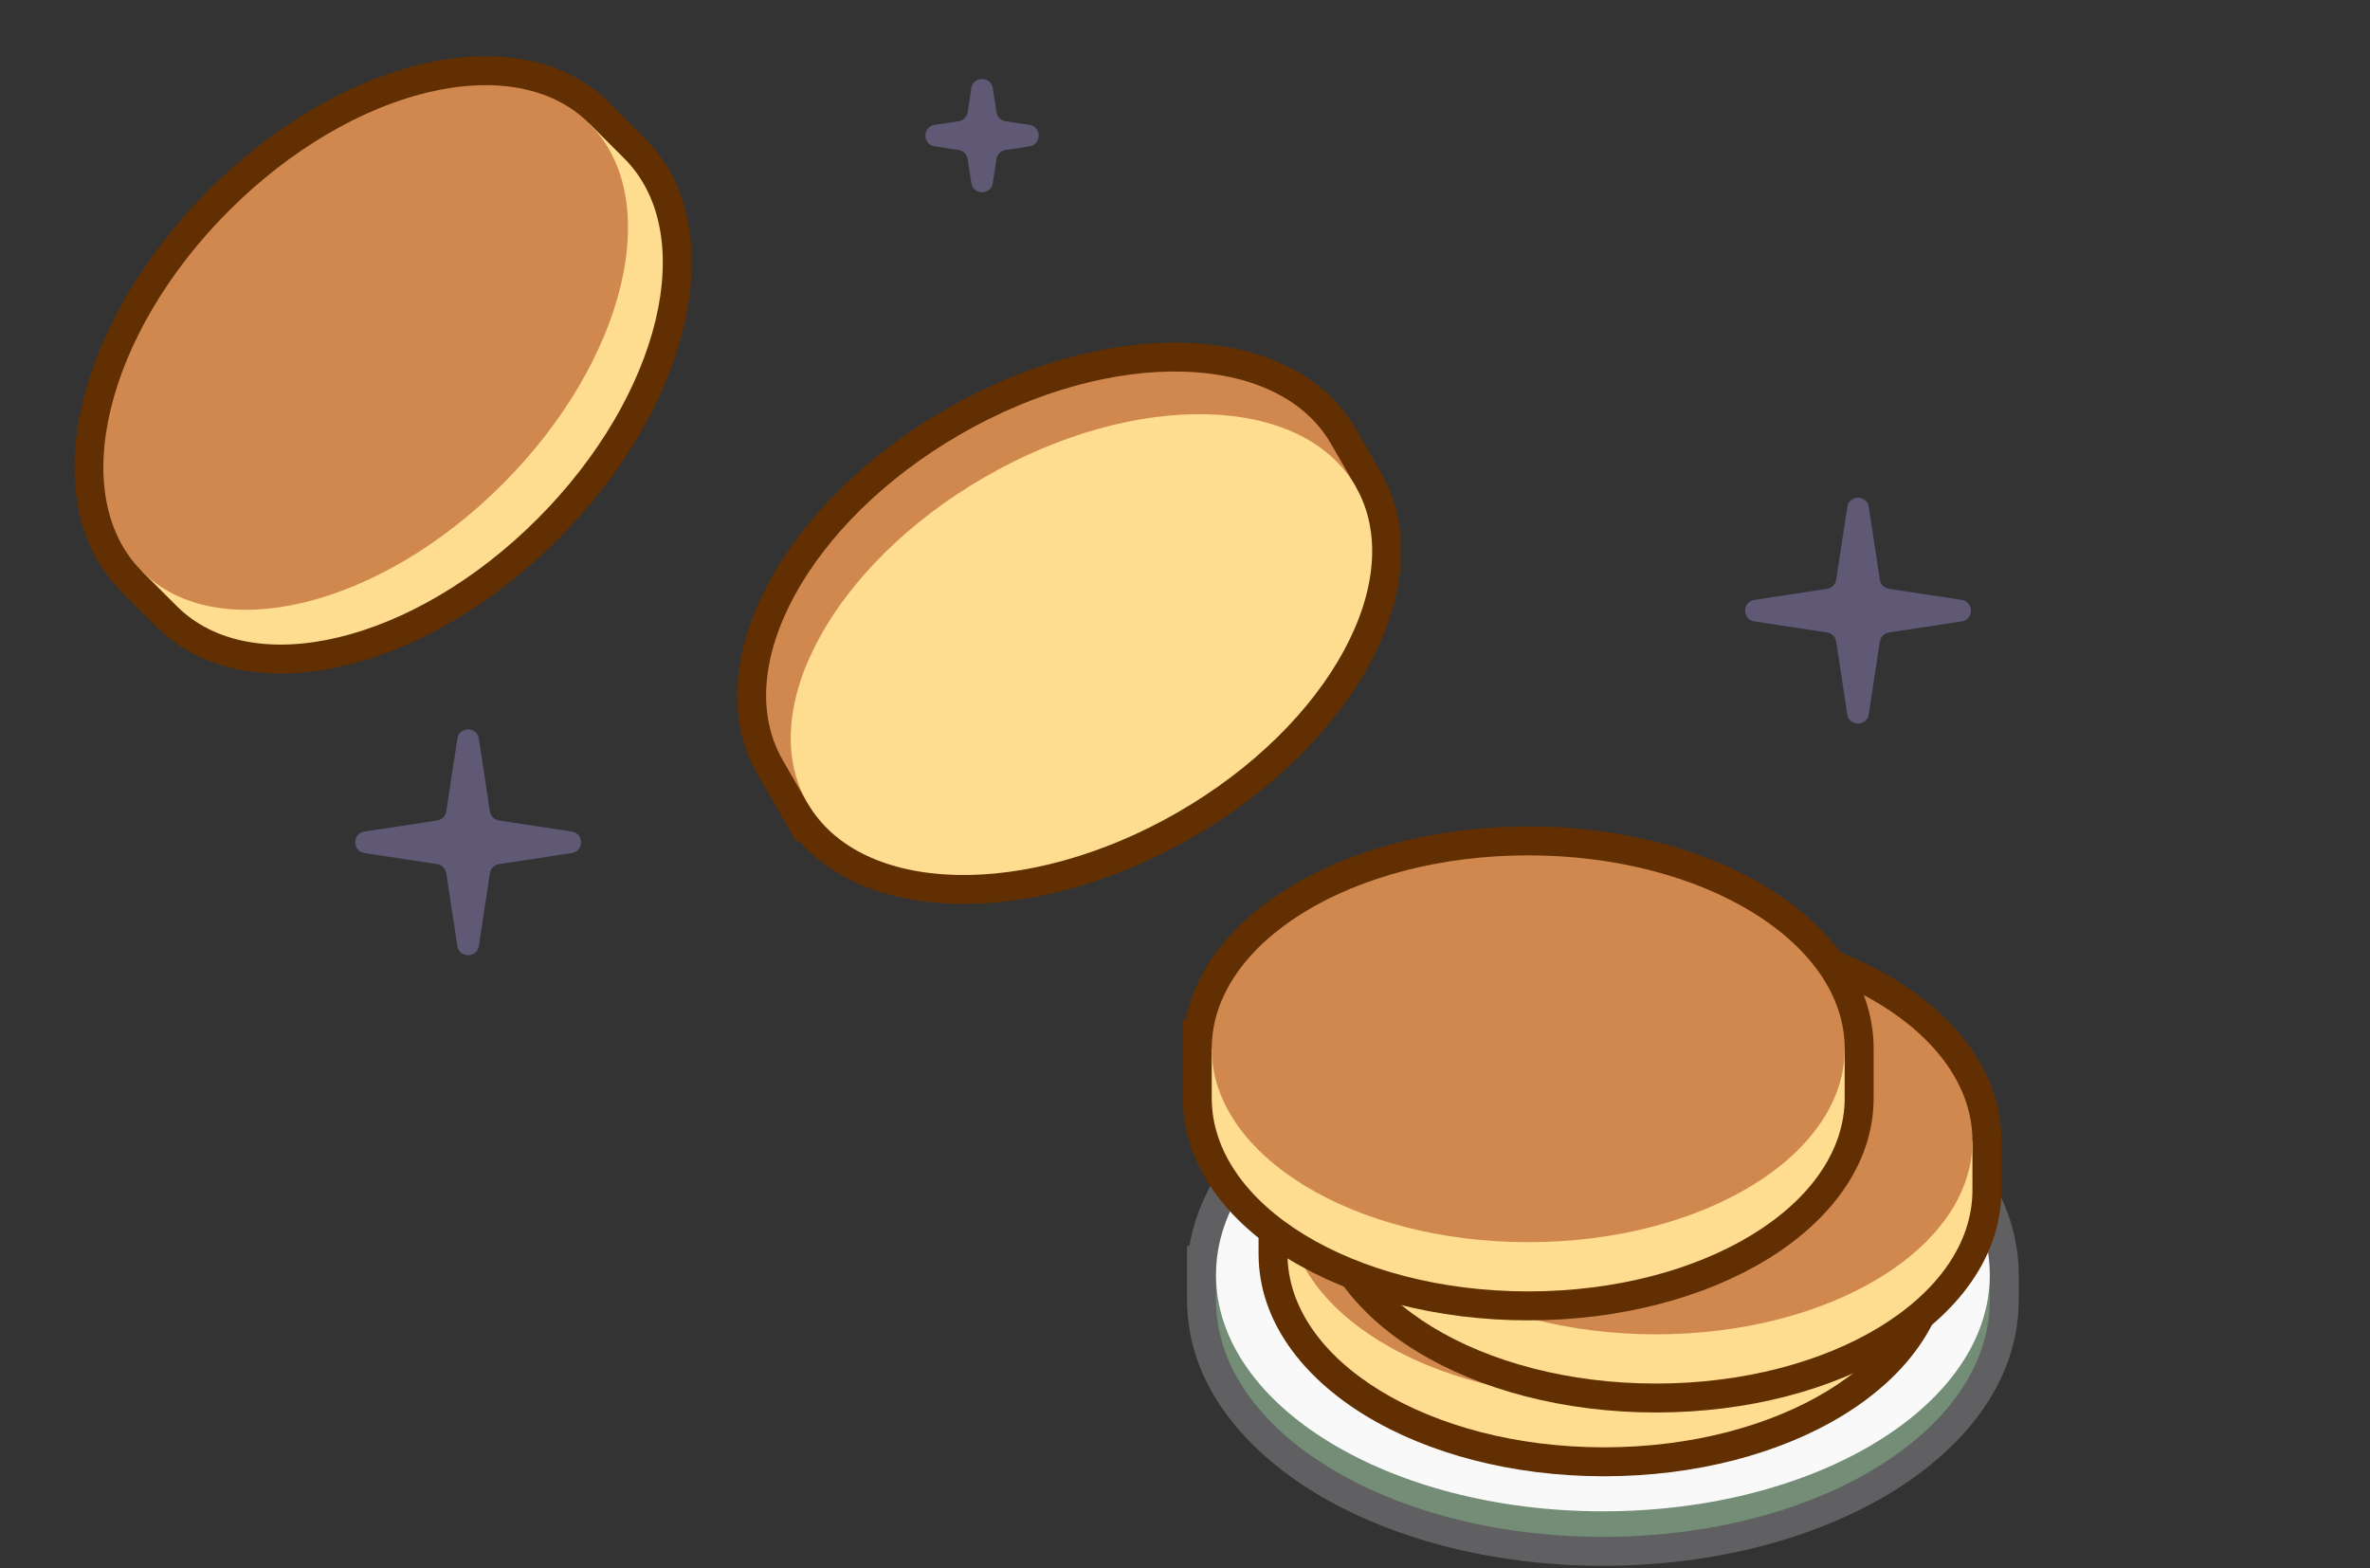 <svg xmlns="http://www.w3.org/2000/svg" width="266" height="176" fill="none" viewBox="0 0 266 176"><rect x="0" y="0" width="266" height="176" fill="#333333" stroke="none"/><g clip-path="url(#clip0)"><path fill="#8F80BA" d="M53.741 82.901C53.53 81.522 51.543 81.522 51.333 82.901L50.088 91.068C50.008 91.595 49.594 92.008 49.068 92.088L40.901 93.333C39.522 93.543 39.522 95.53 40.901 95.741L49.068 96.985C49.594 97.065 50.008 97.479 50.088 98.005L51.333 106.172C51.543 107.551 53.53 107.551 53.741 106.172L54.985 98.005C55.065 97.479 55.479 97.065 56.005 96.985L64.172 95.741C65.551 95.53 65.551 93.543 64.172 93.333L56.005 92.088C55.479 92.008 55.065 91.595 54.985 91.068L53.741 82.901Z" opacity=".5"/><path fill="#8F80BA" d="M209.741 56.901C209.53 55.522 207.543 55.522 207.333 56.901L206.088 65.068C206.008 65.595 205.595 66.008 205.068 66.088L196.901 67.333C195.522 67.543 195.522 69.53 196.901 69.741L205.068 70.985C205.595 71.065 206.008 71.479 206.088 72.005L207.333 80.172C207.543 81.551 209.53 81.551 209.741 80.172L210.985 72.005C211.065 71.479 211.479 71.065 212.005 70.985L220.172 69.741C221.551 69.53 221.551 67.543 220.172 67.333L212.005 66.088C211.479 66.008 211.065 65.595 210.985 65.068L209.741 56.901Z" opacity=".5"/><path fill="#8F80BA" d="M109.018 9.901C109.228 8.522 111.216 8.522 111.426 9.901L111.835 12.588C111.915 13.115 112.329 13.528 112.856 13.608L115.542 14.018C116.922 14.228 116.922 16.216 115.542 16.426L112.856 16.835C112.329 16.915 111.915 17.329 111.835 17.856L111.426 20.542C111.216 21.922 109.228 21.922 109.018 20.542L108.608 17.856C108.528 17.329 108.115 16.915 107.588 16.835L104.901 16.426C103.522 16.216 103.522 14.228 104.901 14.018L107.588 13.608C108.115 13.528 108.528 13.115 108.608 12.588L109.018 9.901Z" opacity=".5"/><mask id="path-4-outside-1" width="95" height="64" x="132.48" y="112.552" fill="#000" maskUnits="userSpaceOnUse"><rect width="95" height="64" x="132.48" y="112.552" fill="#fff"/><path fill-rule="evenodd" d="M223.325 143.127V145.955C223.325 160.61 203.884 172.491 179.903 172.491C155.921 172.491 136.48 160.61 136.48 145.955V143.089H136.48C136.48 143.088 136.48 143.088 136.48 143.088C136.48 128.432 155.921 116.552 179.903 116.552C203.884 116.552 223.325 128.432 223.325 143.088C223.325 143.101 223.325 143.114 223.325 143.127Z" clip-rule="evenodd"/></mask><path fill="#606063" d="M223.325 143.127L220.078 143.119V143.127H223.325ZM136.48 143.089V139.841H133.233V143.089H136.48ZM136.48 143.089V146.337H139.728L139.728 143.089L136.48 143.089ZM220.078 143.127V145.955H226.573V143.127H220.078ZM220.078 145.955C220.078 151.723 216.238 157.471 208.914 161.947C201.644 166.389 191.395 169.243 179.903 169.243V175.738C192.391 175.738 203.854 172.651 212.3 167.489C220.691 162.362 226.573 154.842 226.573 145.955H220.078ZM179.903 169.243C168.41 169.243 158.161 166.389 150.892 161.947C143.567 157.471 139.728 151.723 139.728 145.955H133.233C133.233 154.842 139.114 162.362 147.505 167.489C155.951 172.651 167.414 175.738 179.903 175.738V169.243ZM139.728 145.955V143.089H133.233V145.955H139.728ZM136.48 146.337H136.48V139.841H136.48V146.337ZM139.728 143.089C139.728 143.088 139.728 143.088 139.728 143.088H133.233C133.233 143.088 133.233 143.089 133.233 143.089L139.728 143.089ZM139.728 143.088C139.728 137.319 143.567 131.571 150.892 127.095C158.161 122.653 168.41 119.799 179.903 119.799V113.304C167.414 113.304 155.952 116.391 147.505 121.553C139.114 126.681 133.233 134.201 133.233 143.088H139.728ZM179.903 119.799C191.396 119.799 201.644 122.653 208.914 127.095C216.239 131.571 220.078 137.319 220.078 143.088H226.573C226.573 134.201 220.691 126.681 212.301 121.553C203.854 116.391 192.391 113.304 179.903 113.304V119.799ZM220.078 143.088C220.078 143.098 220.078 143.109 220.078 143.119L226.573 143.134C226.573 143.119 226.573 143.103 226.573 143.088H220.078Z" mask="url(#path-4-outside-1)"/><path fill="#738d76" d="M223.325 145.955C223.325 160.61 203.884 172.49 179.903 172.49C155.921 172.49 136.48 160.61 136.48 145.955V143.089H223.325V145.955Z"/><path fill="#FAF9FA" d="M223.325 143.088C223.325 157.743 203.884 169.624 179.903 169.624C155.921 169.624 136.48 157.743 136.48 143.088C136.48 128.432 155.921 116.552 179.903 116.552C203.884 116.552 223.325 128.432 223.325 143.088Z"/><mask id="path-8-outside-2" width="79" height="57" x="140.504" y="109.501" fill="#000" maskUnits="userSpaceOnUse"><rect width="79" height="57" x="140.504" y="109.501" fill="#fff"/><path fill-rule="evenodd" d="M215.547 135.31C215.547 135.276 215.547 135.242 215.547 135.208C215.547 123.22 199.644 113.501 180.026 113.501C160.408 113.501 144.505 123.22 144.505 135.208C144.505 135.209 144.505 135.209 144.505 135.21H144.504V140.735C144.504 152.724 160.408 162.442 180.026 162.442C199.643 162.442 215.547 152.724 215.547 140.735V135.31Z" clip-rule="evenodd"/></mask><path fill="#612F01" d="M215.547 135.31L212.299 135.286L212.299 135.298V135.31H215.547ZM144.505 135.21V138.457H147.753L147.752 135.209L144.505 135.21ZM144.504 135.21V131.962H141.257V135.21H144.504ZM212.3 135.208C212.3 135.234 212.299 135.26 212.299 135.286L218.794 135.334C218.795 135.293 218.795 135.251 218.795 135.208H212.3ZM180.026 116.749C189.337 116.749 197.61 119.062 203.45 122.63C209.345 126.233 212.3 130.774 212.3 135.208H218.795C218.795 127.655 213.798 121.342 206.837 117.088C199.82 112.8 190.333 110.253 180.026 110.253V116.749ZM147.752 135.208C147.752 130.774 150.707 126.233 156.602 122.63C162.442 119.062 170.715 116.749 180.026 116.749V110.253C169.719 110.253 160.232 112.8 153.215 117.088C146.254 121.342 141.257 127.655 141.257 135.208H147.752ZM147.752 135.209C147.752 135.209 147.752 135.209 147.752 135.208H141.257C141.257 135.209 141.257 135.209 141.257 135.21L147.752 135.209ZM144.504 138.457H144.505V131.962H144.504V138.457ZM147.752 140.735V135.21H141.257V140.735H147.752ZM180.026 159.195C170.715 159.195 162.441 156.882 156.602 153.313C150.707 149.711 147.752 145.17 147.752 140.735H141.257C141.257 148.289 146.254 154.602 153.215 158.856C160.232 163.144 169.719 165.69 180.026 165.69V159.195ZM212.299 140.735C212.299 145.17 209.344 149.711 203.449 153.313C197.61 156.882 189.336 159.195 180.026 159.195V165.69C190.332 165.69 199.82 163.144 206.836 158.856C213.797 154.602 218.794 148.289 218.794 140.735H212.299ZM212.299 135.31V140.735H218.794V135.31H212.299Z" mask="url(#path-8-outside-2)"/><path fill="#FEDC90" d="M215.547 140.735C215.547 152.724 199.643 162.442 180.025 162.442C160.408 162.442 144.504 152.724 144.504 140.735V135.21H215.547V140.735Z"/><path fill="#D1884F" d="M215.546 135.208C215.546 147.197 199.643 156.916 180.025 156.916C160.407 156.916 144.504 147.197 144.504 135.208C144.504 123.22 160.407 113.501 180.025 113.501C199.643 113.501 215.546 123.22 215.546 135.208Z"/><mask id="path-12-outside-3" width="79" height="57" x="146.337" y="102.344" fill="#000" maskUnits="userSpaceOnUse"><rect width="79" height="57" x="146.337" y="102.344" fill="#fff"/><path fill-rule="evenodd" d="M221.38 128.232C221.381 128.172 221.381 128.112 221.381 128.052C221.381 116.063 205.478 106.344 185.86 106.344C166.243 106.344 150.34 116.062 150.339 128.05H150.337V133.576C150.337 145.564 166.241 155.283 185.859 155.283C205.476 155.283 221.38 145.564 221.38 133.576V128.232Z" clip-rule="evenodd"/></mask><path fill="#612F01" d="M221.38 128.232L218.132 128.189L218.132 128.211V128.232H221.38ZM150.339 128.05V131.298H153.586L153.586 128.05L150.339 128.05ZM150.337 128.05V124.803H147.09V128.05H150.337ZM218.133 128.052C218.133 128.097 218.133 128.143 218.132 128.189L224.627 128.276C224.628 128.201 224.629 128.126 224.629 128.052H218.133ZM185.86 109.592C195.171 109.592 203.444 111.905 209.284 115.473C215.179 119.076 218.133 123.617 218.133 128.052H224.629C224.629 120.498 219.632 114.185 212.671 109.931C205.654 105.643 196.167 103.097 185.86 103.097V109.592ZM153.586 128.05C153.587 123.616 156.542 119.075 162.437 115.473C168.276 111.905 176.549 109.592 185.86 109.592V103.097C175.553 103.097 166.067 105.643 159.05 109.931C152.089 114.184 147.092 120.496 147.091 128.05L153.586 128.05ZM150.337 131.298H150.339V124.803H150.337V131.298ZM153.585 133.576V128.05H147.09V133.576H153.585ZM185.859 152.035C176.548 152.035 168.274 149.722 162.435 146.154C156.54 142.551 153.585 138.01 153.585 133.576H147.09C147.09 141.129 152.087 147.442 159.048 151.696C166.065 155.984 175.552 158.531 185.859 158.531V152.035ZM218.132 133.576C218.132 138.01 215.177 142.551 209.282 146.154C203.443 149.722 195.169 152.035 185.859 152.035V158.531C196.165 158.531 205.653 155.984 212.669 151.696C219.63 147.442 224.627 141.129 224.627 133.576H218.132ZM218.132 128.232V133.576H224.627V128.232H218.132Z" mask="url(#path-12-outside-3)"/><path fill="#FEDC90" d="M221.38 133.576C221.38 145.565 205.476 155.283 185.859 155.283C166.241 155.283 150.337 145.565 150.337 133.576V128.05H221.38V133.576Z"/><path fill="#D1884F" d="M221.38 128.052C221.38 140.041 205.477 149.759 185.859 149.759C166.241 149.759 150.338 140.041 150.338 128.052C150.338 116.063 166.241 106.345 185.859 106.345C205.477 106.345 221.38 116.063 221.38 128.052Z"/><mask id="path-16-outside-4" width="79" height="57" x="132" y="92.001" fill="#000" maskUnits="userSpaceOnUse"><rect width="79" height="57" x="132" y="92.001" fill="#fff"/><path fill-rule="evenodd" d="M207.042 117.82C207.043 117.783 207.043 117.746 207.043 117.708C207.043 105.72 191.139 96.001 171.522 96.001C151.904 96.001 136 105.72 136 117.708C136 117.709 136 117.709 136 117.709H136V123.235C136 135.224 151.903 144.942 171.521 144.942C191.139 144.942 207.042 135.224 207.042 123.235V117.82Z" clip-rule="evenodd"/></mask><path fill="#612F01" d="M207.042 117.82L203.795 117.793L203.795 117.807V117.82H207.042ZM136 117.709V120.957H139.248L139.248 117.709L136 117.709ZM136 117.709V114.462H132.752V117.709H136ZM203.795 117.708C203.795 117.737 203.795 117.765 203.795 117.793L210.29 117.847C210.29 117.801 210.29 117.755 210.29 117.708H203.795ZM171.522 99.249C180.833 99.249 189.106 101.562 194.945 105.13C200.841 108.733 203.795 113.274 203.795 117.708H210.29C210.29 110.155 205.293 103.842 198.332 99.588C191.316 95.3 181.829 92.754 171.522 92.754V99.249ZM139.248 117.708C139.248 113.274 142.203 108.733 148.098 105.13C153.937 101.562 162.211 99.249 171.522 99.249V92.754C161.215 92.754 151.728 95.3 144.711 99.588C137.75 103.842 132.753 110.155 132.753 117.708H139.248ZM139.248 117.709C139.248 117.709 139.248 117.709 139.248 117.708H132.753C132.753 117.709 132.753 117.709 132.753 117.71L139.248 117.709ZM136 120.957H136V114.462H136V120.957ZM139.248 123.235V117.709H132.752V123.235H139.248ZM171.521 141.695C162.21 141.695 153.937 139.382 148.097 135.813C142.202 132.211 139.248 127.67 139.248 123.235H132.752C132.752 130.789 137.749 137.102 144.71 141.355C151.727 145.643 161.214 148.19 171.521 148.19V141.695ZM203.795 123.235C203.795 127.67 200.84 132.211 194.945 135.813C189.106 139.382 180.832 141.695 171.521 141.695V148.19C181.828 148.19 191.315 145.643 198.332 141.355C205.293 137.102 210.29 130.789 210.29 123.235H203.795ZM203.795 117.82V123.235H210.29V117.82H203.795Z" mask="url(#path-16-outside-4)"/><path fill="#FEDC90" d="M207.042 123.235C207.042 135.224 191.139 144.942 171.521 144.942C151.903 144.942 136 135.224 136 123.235V117.709H207.042V123.235Z"/><path fill="#D1884F" d="M207.043 117.708C207.043 129.697 191.139 139.416 171.521 139.416C151.904 139.416 136 129.697 136 117.708C136 105.72 151.904 96.001 171.521 96.001C191.139 96.001 207.043 105.72 207.043 117.708Z"/><mask id="path-20-outside-5" width="96.916" height="88.863" x="71.507" y="25.506" fill="#000" maskUnits="userSpaceOnUse"><rect width="96.916" height="88.863" x="71.507" y="25.506" fill="#fff"/><path fill-rule="evenodd" d="M152.096 54.505C152.111 54.532 152.127 54.558 152.142 54.585C158.136 64.967 149.223 81.336 132.233 91.144C115.244 100.953 96.613 100.488 90.618 90.107L90.618 90.107L87.855 85.322C81.861 74.939 90.774 58.571 107.763 48.762C124.753 38.953 143.385 39.418 149.379 49.8L152.096 54.505Z" clip-rule="evenodd"/></mask><path fill="#612F01" d="M152.096 54.505L149.294 56.148L149.289 56.139L149.283 56.129L152.096 54.505ZM90.618 90.107L88.994 87.294L91.806 85.67L93.43 88.483L90.618 90.107ZM90.618 90.107L92.242 92.919L89.429 94.543L87.805 91.731L90.618 90.107ZM87.855 85.322L90.667 83.698L87.855 85.322ZM149.379 49.8L152.192 48.177L149.379 49.8ZM149.329 56.209C149.318 56.188 149.306 56.168 149.294 56.148L154.897 52.863C154.916 52.895 154.935 52.928 154.955 52.961L149.329 56.209ZM130.61 88.332C138.673 83.677 144.682 77.537 147.955 71.527C151.259 65.459 151.547 60.049 149.329 56.209L154.955 52.961C158.731 59.503 157.56 67.468 153.659 74.633C149.726 81.855 142.783 88.804 133.857 93.957L130.61 88.332ZM93.43 88.483C95.648 92.323 100.477 94.778 107.384 94.95C114.225 95.121 122.546 92.987 130.61 88.332L133.857 93.957C124.931 99.11 115.442 101.649 107.222 101.444C99.067 101.24 91.583 98.272 87.805 91.731L93.43 88.483ZM88.994 87.294L88.994 87.294L92.242 92.919L92.242 92.919L88.994 87.294ZM90.667 83.698L93.43 88.483L87.805 91.731L85.042 86.945L90.667 83.698ZM109.387 51.574C101.324 56.23 95.315 62.37 92.042 68.38C88.738 74.447 88.45 79.857 90.667 83.698L85.042 86.945C81.266 80.404 82.437 72.438 86.338 65.273C90.271 58.052 97.214 51.103 106.14 45.949L109.387 51.574ZM146.567 51.424C144.349 47.584 139.52 45.128 132.614 44.956C125.772 44.785 117.451 46.919 109.387 51.574L106.14 45.949C115.066 40.796 124.555 38.258 132.776 38.463C140.931 38.666 148.415 41.635 152.192 48.177L146.567 51.424ZM149.283 56.129L146.567 51.424L152.192 48.177L154.908 52.881L149.283 56.129Z" mask="url(#path-20-outside-5)"/><path fill="#D1884F" d="M149.378 49.799C143.384 39.417 124.752 38.952 107.762 48.761C90.773 58.57 81.859 74.938 87.854 85.321L90.617 90.106L152.141 54.585L149.378 49.799Z"/><path fill="#FEDC90" d="M152.142 54.585C146.147 44.203 127.515 43.737 110.526 53.546C93.536 63.355 84.623 79.724 90.617 90.106C96.612 100.489 115.244 100.954 132.233 91.145C149.223 81.336 158.136 64.967 152.142 54.585Z"/><mask id="path-24-outside-6" width="96.166" height="96.166" x="-5.05" y="-7.124" fill="#000" maskUnits="userSpaceOnUse"><rect width="96.166" height="96.166" x="-5.05" y="-7.124" fill="#fff"/><path fill-rule="evenodd" d="M15.927 64.117C15.927 64.117 15.927 64.117 15.927 64.116C7.449 55.639 11.823 37.522 25.695 23.65C39.566 9.778 57.684 5.405 66.161 13.882C66.168 13.889 66.175 13.896 66.183 13.903L70.068 17.789C78.546 26.266 74.172 44.384 60.301 58.256C46.429 72.128 28.311 76.501 19.834 68.024L15.927 64.117Z" clip-rule="evenodd"/></mask><path fill="#612F01" d="M66.183 13.903L63.886 16.2L63.881 16.195L66.183 13.903ZM18.223 61.82C18.325 61.922 18.408 62.018 18.474 62.102C18.507 62.143 18.536 62.183 18.562 62.218C18.587 62.254 18.61 62.286 18.629 62.315C18.648 62.344 18.665 62.369 18.678 62.391C18.692 62.413 18.703 62.431 18.712 62.446C18.72 62.46 18.727 62.471 18.731 62.478C18.733 62.482 18.735 62.485 18.736 62.487C18.736 62.487 18.737 62.488 18.737 62.489C18.737 62.489 18.737 62.489 18.737 62.489C18.737 62.489 18.737 62.489 18.737 62.489C18.737 62.489 18.737 62.489 18.737 62.489C18.737 62.489 18.737 62.489 18.737 62.489C18.737 62.49 18.737 62.488 18.736 62.487C18.735 62.485 18.733 62.482 18.731 62.478C18.727 62.471 18.72 62.46 18.712 62.446C18.703 62.431 18.692 62.413 18.678 62.391C18.665 62.37 18.648 62.344 18.629 62.315C18.61 62.286 18.587 62.254 18.562 62.218C18.536 62.183 18.507 62.144 18.474 62.102C18.408 62.018 18.325 61.922 18.223 61.82L13.63 66.413C13.529 66.311 13.446 66.215 13.38 66.131C13.347 66.09 13.317 66.05 13.292 66.015C13.266 65.979 13.244 65.947 13.225 65.918C13.205 65.889 13.189 65.864 13.175 65.842C13.162 65.82 13.15 65.802 13.142 65.787C13.133 65.773 13.127 65.762 13.123 65.755C13.12 65.751 13.119 65.748 13.118 65.746C13.117 65.746 13.117 65.745 13.117 65.744C13.116 65.744 13.116 65.744 13.116 65.744C13.116 65.744 13.116 65.744 13.116 65.744C13.116 65.744 13.116 65.744 13.116 65.744C13.116 65.744 13.116 65.744 13.116 65.744C13.116 65.743 13.117 65.745 13.118 65.746C13.119 65.748 13.12 65.751 13.123 65.755C13.127 65.762 13.133 65.773 13.142 65.787C13.15 65.802 13.162 65.82 13.175 65.842C13.189 65.864 13.205 65.889 13.225 65.918C13.244 65.947 13.266 65.979 13.292 66.015C13.317 66.05 13.347 66.09 13.38 66.131C13.445 66.215 13.528 66.311 13.63 66.413L18.223 61.82ZM27.991 25.946C21.407 32.53 17.192 40.016 15.587 46.668C13.966 53.384 15.087 58.684 18.223 61.82L13.63 66.413C8.289 61.072 7.359 53.074 9.273 45.144C11.202 37.15 16.11 28.641 23.398 21.353L27.991 25.946ZM63.865 16.178C60.729 13.042 55.429 11.921 48.713 13.542C42.06 15.148 34.575 19.362 27.991 25.946L23.398 21.353C30.686 14.065 39.195 9.157 47.189 7.228C55.119 5.314 63.116 6.244 68.458 11.585L63.865 16.178ZM63.881 16.195C63.876 16.189 63.87 16.184 63.865 16.178L68.458 11.585C68.466 11.594 68.475 11.603 68.484 11.612L63.881 16.195ZM67.772 20.086L63.886 16.2L68.479 11.607L72.365 15.493L67.772 20.086ZM58.004 55.959C64.588 49.376 68.803 41.89 70.409 35.237C72.03 28.522 70.908 23.221 67.772 20.086L72.365 15.493C77.706 20.834 78.637 28.831 76.722 36.762C74.793 44.755 69.885 53.264 62.597 60.552L58.004 55.959ZM22.13 65.727C25.266 68.863 30.566 69.985 37.282 68.364C43.935 66.758 51.42 62.543 58.004 55.959L62.597 60.552C55.309 67.84 46.8 72.748 38.806 74.678C30.876 76.592 22.879 75.662 17.538 70.32L22.13 65.727ZM18.223 61.82L22.13 65.727L17.538 70.32L13.63 66.413L18.223 61.82Z" mask="url(#path-24-outside-6)"/><path fill="#FEDC90" d="M19.834 68.023C28.311 76.501 46.428 72.127 60.3 58.255C74.172 44.383 78.545 26.266 70.068 17.789L66.161 13.882L15.926 64.116L19.834 68.023Z"/><path fill="#D1884F" d="M15.927 64.116C24.404 72.594 42.522 68.221 56.393 54.349C70.265 40.477 74.638 22.359 66.161 13.882C57.684 5.405 39.566 9.778 25.695 23.65C11.823 37.522 7.449 55.639 15.927 64.116Z"/></g><defs><clipPath id="clip0"><rect width="266" height="176" fill="#fff"/></clipPath></defs></svg>